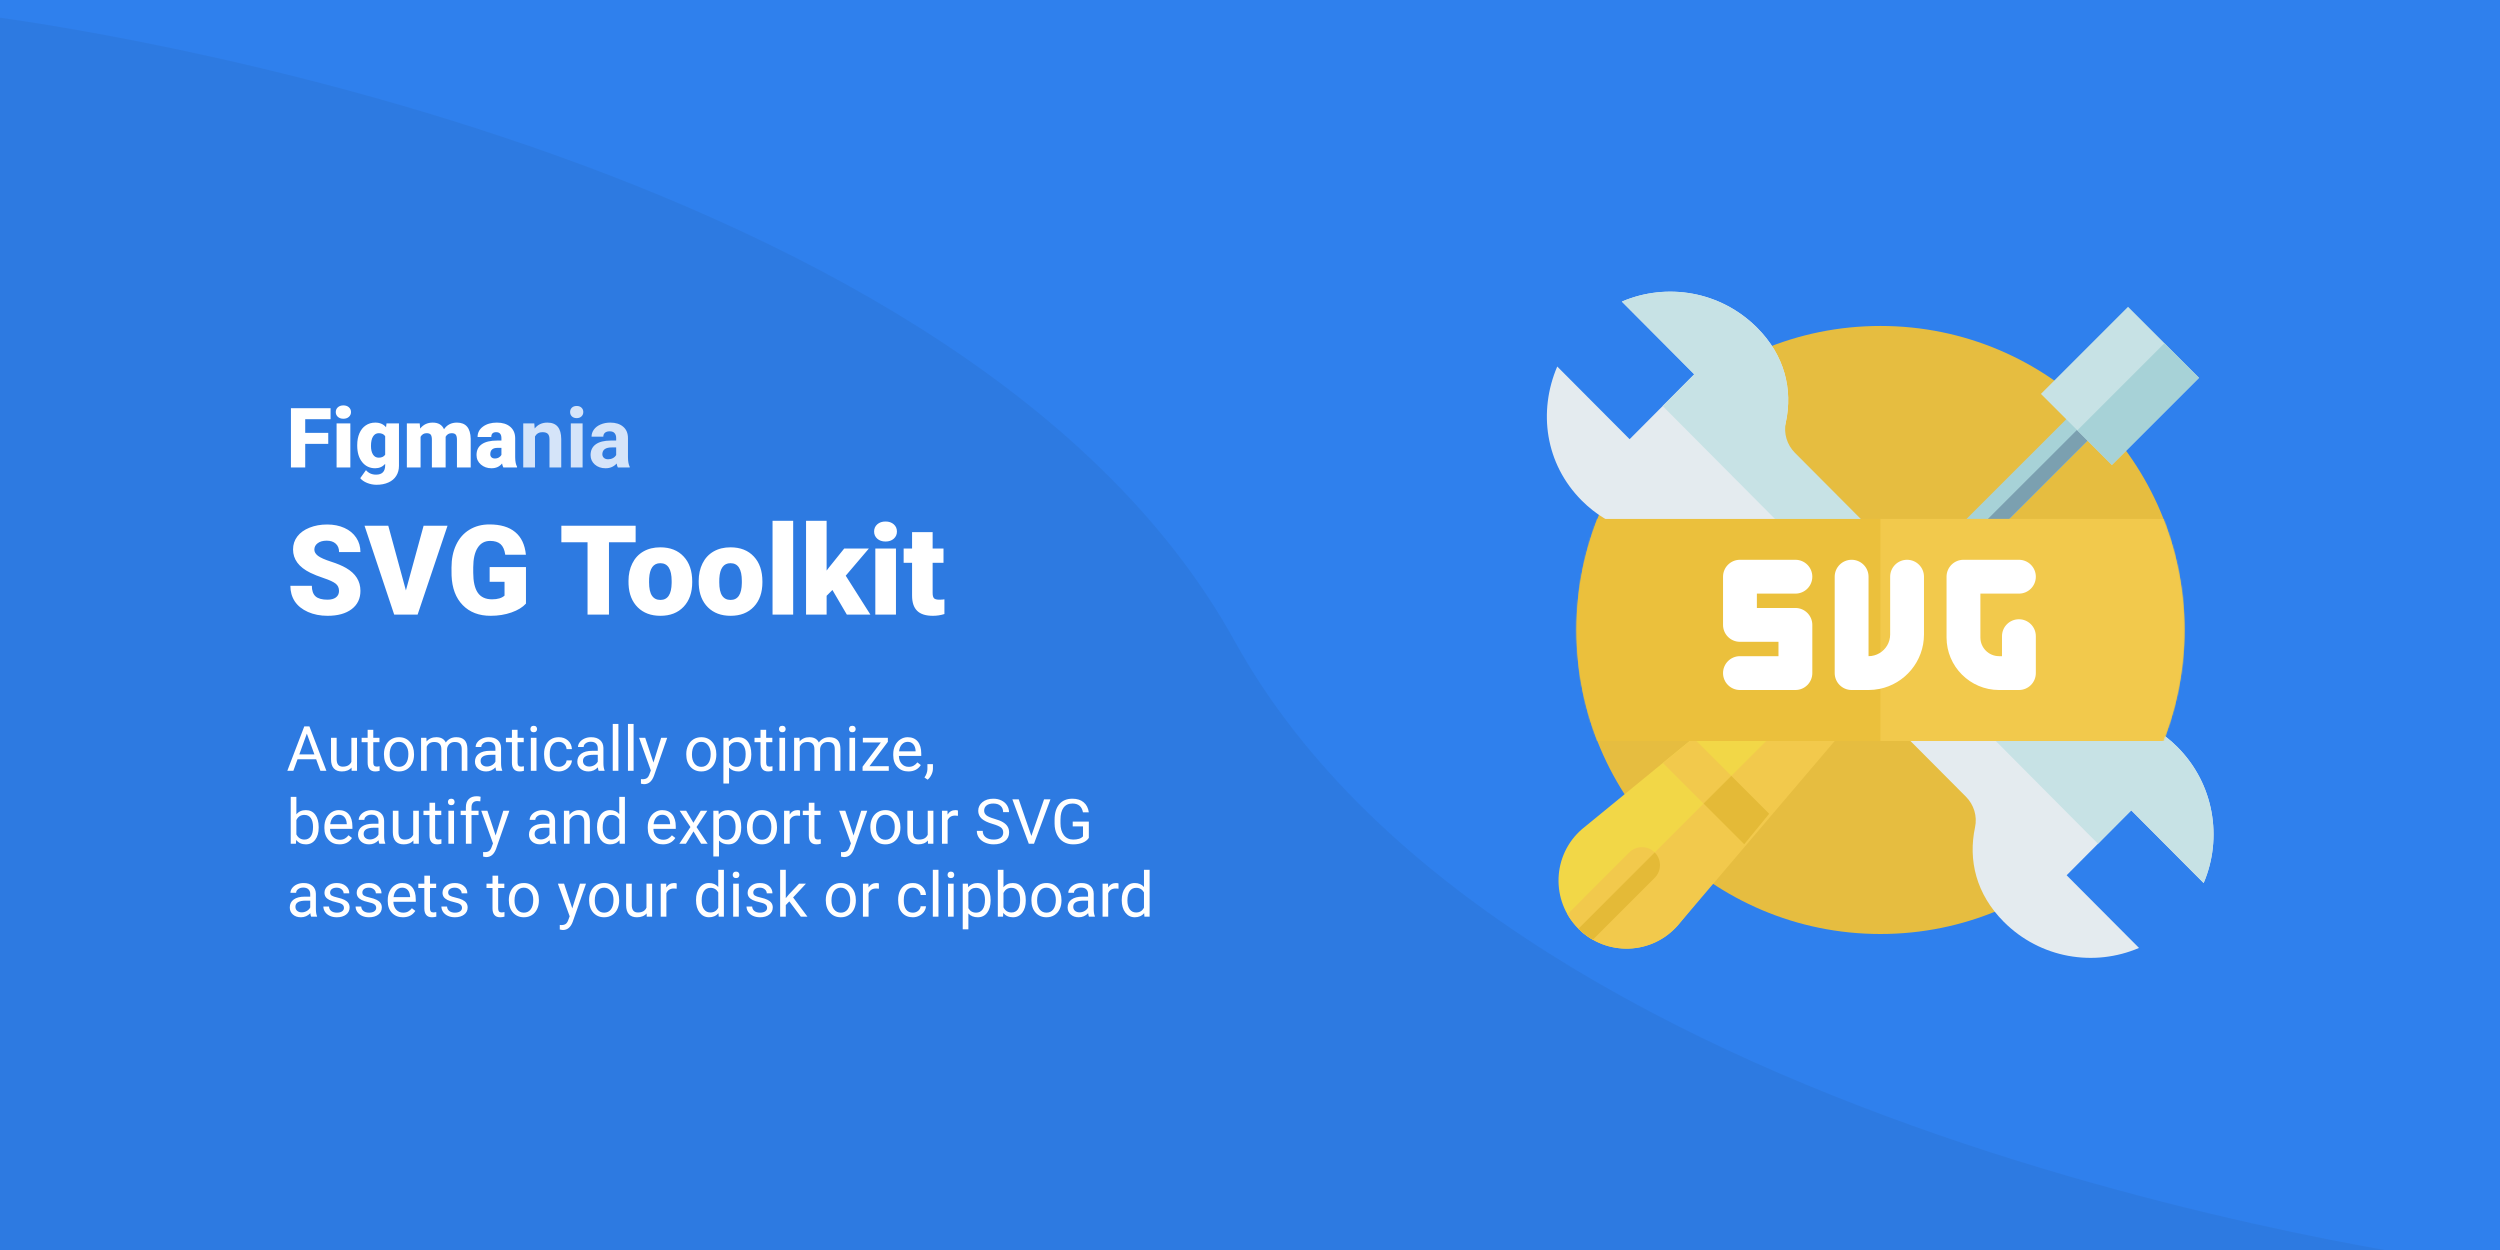 <svg viewBox="0 0 1920 960" fill="none" xmlns="http://www.w3.org/2000/svg" xmlns:anim="http://www.w3.org/2000/anim" anim="" anim:transform-origin="50% 50%" anim:duration="0.5" anim:ease="power1.inOut">
  <g id="id80bf5618" clip-path="url(#id92a5b824)">
    <rect width="1920" height="960" fill="#2F80ED"></rect>
    <g id="id8ede4d77" filter="url(#id162a02cc)" anim="" anim:y="50|0" anim:opacity="0|1" anim:rotation="-25|0" anim:scale="2|1" anim:delay="0" anim:duration="0.5">
      <path d="M0 960H1920C1920 960 1175.5 870.5 960 480C744.5 89.5 0 0 0 0V960Z" fill="#2D7AE1"></path>
    </g>
    <g id="id2b5f2a02" clip-path="url(#idb2176d24)" anim="" anim:scale="0.5|1" anim:rotation="-180|0" anim:opacity="0|1" anim:delay="0" anim:duration="0.5">
      <g id="id8dcf5351" filter="url(#ide0ee50bc)" anim="" anim:opacity="0|1" anim:delay="0.2" anim:duration="0.5">
        <circle cx="1444.18" cy="479.823" r="233.489" fill="#E6BD40"></circle>
      </g>
      <g id="idd47e54a1">
        <g id="idbb02854e">
          <path id="idcb1e6b31" d="M1653.54 288.213L1637.1 271.772L1274.64 634.082L1291.08 650.523L1653.54 288.213Z" fill="#A7D2D7"></path>
          <path id="idb54bb89d" d="M1653.54 288.212L1645.32 279.991L1282.86 642.299L1291.08 650.52L1653.54 288.212Z" fill="#7BA0B0"></path>
          <path id="id5cde3bd1" d="M1634.33 235.615L1688.83 290.119L1621.93 357.021L1567.43 302.517L1634.33 235.615Z" fill="#C7E2E5"></path>
          <path id="idf25ed80a" d="M1595.33 330.57L1662.24 263.668L1688.82 290.251L1621.92 357.153L1595.33 330.57Z" fill="#A7D2D7"></path>
        </g>
        <g id="id2ef16480">
          <path id="id060623cc" d="M1212.25 713.231C1190.79 691.768 1192.06 656.597 1215.02 636.742L1335.73 537.924L1387.56 589.749L1288.74 710.464C1268.88 733.422 1233.71 734.695 1212.25 713.231V713.231Z" fill="#F2D747"></path>
          <path id="id76d89c05" d="M1212.25 713.23L1212.25 713.231C1233.71 734.694 1268.89 733.422 1288.74 710.463L1413.72 563.586L1387.81 537.672L1212.25 713.23Z" fill="#F2C94C"></path>
          <path id="idb9c7ad73" d="M1270.82 674.165L1223.31 721.685C1219.36 719.44 1215.63 716.616 1212.25 713.231C1208.86 709.846 1206.05 706.121 1203.8 702.175L1251.31 654.656C1256.7 649.265 1265.44 649.265 1270.82 654.656C1276.21 660.046 1276.21 668.784 1270.82 674.165V674.165Z" fill="#F2C94C"></path>
          <path id="id32740bb9" d="M1358.74 624.954L1339.56 648.382L1277.11 585.925L1300.54 566.746L1358.74 624.954Z" fill="#F2C94C"></path>
          <path id="id0a2a40b6" d="M1212.25 713.231C1215.63 716.616 1219.36 719.44 1223.31 721.685L1270.82 674.165C1276.21 668.784 1276.21 660.046 1270.82 654.656L1212.25 713.231Z" fill="#E4BA37"></path>
          <path id="id86cbb9d0" d="M1308.33 617.149L1339.56 648.382L1358.74 624.954L1329.63 595.845L1308.33 617.149Z" fill="#E4BA37"></path>
        </g>
      </g>
      <g id="id6d945702">
        <path id="id6184e19b" d="M1642.76 728.011L1587.17 672.191L1636.81 622.35L1692.4 678.171C1707.13 643.61 1700.45 602.025 1672.35 573.811C1650.85 552.22 1624.38 546.057 1598.74 552.014C1590.18 554.003 1570.91 561.64 1564.69 555.398L1368.23 358.12C1362.12 351.98 1369.7 332.815 1371.52 324.326C1376.93 299.001 1370.65 272.974 1349.52 251.76C1321.42 223.546 1280.01 216.841 1245.59 231.635L1301.18 287.456L1251.55 337.296L1195.96 281.476C1181.22 316.037 1186.65 356.181 1214.75 384.397C1236.25 405.987 1263.97 413.59 1289.61 407.633C1298.17 405.644 1307.15 408.342 1313.37 414.583L1509.83 611.861C1515.95 618.001 1518.65 626.831 1516.84 635.32C1511.42 660.645 1517.71 686.672 1538.83 707.885C1566.93 736.1 1608.34 742.806 1642.76 728.011Z" fill="#E4EBEF"></path>
        <path id="id835a0a9d" d="M1611.24 648.021L1276.93 311.81L1301.18 287.456L1245.59 231.636C1280.01 216.84 1321.42 223.545 1349.52 251.76C1370.65 272.974 1376.93 299.001 1371.52 324.326C1369.7 332.815 1372.41 341.645 1378.52 347.785L1574.99 545.063C1581.2 551.304 1590.18 554.002 1598.74 552.013C1624.38 546.056 1650.85 552.22 1672.35 573.81C1700.45 602.026 1707.13 643.609 1692.4 678.17L1636.8 622.349L1611.24 648.021Z" fill="#C7E2E5"></path>
      </g>
      <g id="ide8666a63">
        <g id="id61783596" filter="url(#iddfb962c9)" anim="" anim:opacity="0|1" anim:delay="0.4" anim:duration="0.5">
          <mask id="idbe09e54c" style="mask-type:alpha" maskUnits="userSpaceOnUse" x="1210" y="246" width="468" height="468">
            <circle id="id16038f51" cx="1444.18" cy="479.823" r="233.489" fill="#7C6E42"></circle>
          </mask>
          <g mask="url(#idbe09e54c)">
            <path id="id0c47af3c" d="M1665.48 407.455V552.191C1665.48 559.324 1659.44 565.097 1651.98 565.097H1218.1C1210.65 565.097 1204.6 559.324 1204.6 552.191V407.455C1204.6 400.322 1210.65 394.549 1218.1 394.549H1651.98C1659.44 394.549 1665.48 400.322 1665.48 407.455V407.455Z" fill="#EBC03C"></path>
            <path id="ide3fcf06e" d="M1687.82 407.455V552.191C1687.82 559.324 1681.44 565.097 1673.59 565.097H1444.18V394.549H1673.59C1681.44 394.549 1687.82 400.322 1687.82 407.455V407.455Z" fill="#F2C94C"></path>
          </g>
        </g>
        <path id="idebcc632c" d="M1336.28 503.937C1329.11 503.937 1323.29 509.755 1323.29 516.931C1323.29 524.107 1329.11 529.925 1336.28 529.925H1378.87C1386.04 529.925 1391.86 524.107 1391.86 516.931V479.918C1391.86 472.742 1386.04 466.924 1378.87 466.924H1349.28V455.9H1378.87C1386.04 455.9 1391.86 450.082 1391.86 442.906C1391.86 435.729 1386.04 429.911 1378.87 429.911H1336.28C1329.11 429.911 1323.29 435.729 1323.29 442.906V479.918C1323.29 487.095 1329.11 492.913 1336.28 492.913H1365.87V503.937H1336.28Z" fill="white" anim="" anim:opacity="0|1" anim:delay="0.4" anim:duration="0.5"></path>
        <path id="idf00125df" d="M1477.62 442.902V487.299C1477.62 507.925 1462.9 525.181 1443.41 529.097C1440.69 529.643 1437.88 529.929 1435 529.929H1422.04C1414.87 529.929 1409.05 524.107 1409.05 516.934V442.902C1409.05 435.729 1414.87 429.908 1422.04 429.908C1429.22 429.908 1435.04 435.729 1435.04 442.902V503.94C1438.1 503.932 1440.95 503.1 1443.41 501.653C1448.33 498.76 1451.64 493.406 1451.64 487.299V442.902C1451.64 435.729 1457.46 429.908 1464.63 429.908C1471.8 429.908 1477.62 435.729 1477.62 442.902Z" fill="white" anim="" anim:opacity="0|1" anim:delay="0.6" anim:duration="0.5"></path>
        <path id="id7a4c5a6a" d="M1535.27 529.925H1550.53C1557.7 529.925 1563.52 524.107 1563.52 516.931V488.581C1563.52 481.405 1557.7 475.587 1550.53 475.587C1543.35 475.587 1537.53 481.405 1537.53 488.581V503.937H1535.27C1527.37 503.937 1520.94 497.51 1520.94 489.609V455.9H1550.53C1557.7 455.9 1563.52 450.082 1563.52 442.906C1563.52 435.729 1557.7 429.911 1550.53 429.911H1507.94C1500.77 429.911 1494.95 435.729 1494.95 442.906V489.609C1494.95 511.839 1513.04 529.925 1535.27 529.925Z" fill="white" anim="" anim:opacity="0|1" anim:delay="0.8" anim:duration="0.5"></path>
      </g>
    </g>
    <g id="id9163a744" anim="" anim:x="-100|0" anim:delay="0" anim:duration="0.5">
      <path id="id72017652" d="M242.805 583.094H228.508L225.297 592H220.656L233.688 557.875H237.625L250.68 592H246.062L242.805 583.094ZM229.867 579.391H241.469L235.656 563.43L229.867 579.391ZM269.969 589.492C268.281 591.477 265.805 592.469 262.539 592.469C259.836 592.469 257.773 591.688 256.352 590.125C254.945 588.547 254.234 586.219 254.219 583.141V566.641H258.555V583.023C258.555 586.867 260.117 588.789 263.242 588.789C266.555 588.789 268.758 587.555 269.852 585.086V566.641H274.188V592H270.062L269.969 589.492ZM286.68 560.5V566.641H291.414V569.992H286.68V585.719C286.68 586.734 286.891 587.5 287.312 588.016C287.734 588.516 288.453 588.766 289.469 588.766C289.969 588.766 290.656 588.672 291.531 588.484V592C290.391 592.312 289.281 592.469 288.203 592.469C286.266 592.469 284.805 591.883 283.82 590.711C282.836 589.539 282.344 587.875 282.344 585.719V569.992H277.727V566.641H282.344V560.5H286.68ZM294.883 579.086C294.883 576.602 295.367 574.367 296.336 572.383C297.32 570.398 298.68 568.867 300.414 567.789C302.164 566.711 304.156 566.172 306.391 566.172C309.844 566.172 312.633 567.367 314.758 569.758C316.898 572.148 317.969 575.328 317.969 579.297V579.602C317.969 582.07 317.492 584.289 316.539 586.258C315.602 588.211 314.25 589.734 312.484 590.828C310.734 591.922 308.719 592.469 306.438 592.469C303 592.469 300.211 591.273 298.07 588.883C295.945 586.492 294.883 583.328 294.883 579.391V579.086ZM299.242 579.602C299.242 582.414 299.891 584.672 301.188 586.375C302.5 588.078 304.25 588.93 306.438 588.93C308.641 588.93 310.391 588.07 311.688 586.352C312.984 584.617 313.633 582.195 313.633 579.086C313.633 576.305 312.969 574.055 311.641 572.336C310.328 570.602 308.578 569.734 306.391 569.734C304.25 569.734 302.523 570.586 301.211 572.289C299.898 573.992 299.242 576.43 299.242 579.602ZM327.484 566.641L327.602 569.453C329.461 567.266 331.969 566.172 335.125 566.172C338.672 566.172 341.086 567.531 342.367 570.25C343.211 569.031 344.305 568.047 345.648 567.297C347.008 566.547 348.609 566.172 350.453 566.172C356.016 566.172 358.844 569.117 358.938 575.008V592H354.602V575.266C354.602 573.453 354.188 572.102 353.359 571.211C352.531 570.305 351.141 569.852 349.188 569.852C347.578 569.852 346.242 570.336 345.18 571.305C344.117 572.258 343.5 573.547 343.328 575.172V592H338.969V575.383C338.969 571.695 337.164 569.852 333.555 569.852C330.711 569.852 328.766 571.062 327.719 573.484V592H323.383V566.641H327.484ZM381.156 592C380.906 591.5 380.703 590.609 380.547 589.328C378.531 591.422 376.125 592.469 373.328 592.469C370.828 592.469 368.773 591.766 367.164 590.359C365.57 588.938 364.773 587.141 364.773 584.969C364.773 582.328 365.773 580.281 367.773 578.828C369.789 577.359 372.617 576.625 376.258 576.625H380.477V574.633C380.477 573.117 380.023 571.914 379.117 571.023C378.211 570.117 376.875 569.664 375.109 569.664C373.562 569.664 372.266 570.055 371.219 570.836C370.172 571.617 369.648 572.562 369.648 573.672H365.289C365.289 572.406 365.734 571.188 366.625 570.016C367.531 568.828 368.75 567.891 370.281 567.203C371.828 566.516 373.523 566.172 375.367 566.172C378.289 566.172 380.578 566.906 382.234 568.375C383.891 569.828 384.75 571.836 384.812 574.398V586.07C384.812 588.398 385.109 590.25 385.703 591.625V592H381.156ZM373.961 588.695C375.32 588.695 376.609 588.344 377.828 587.641C379.047 586.938 379.93 586.023 380.477 584.898V579.695H377.078C371.766 579.695 369.109 581.25 369.109 584.359C369.109 585.719 369.562 586.781 370.469 587.547C371.375 588.312 372.539 588.695 373.961 588.695ZM397.492 560.5V566.641H402.227V569.992H397.492V585.719C397.492 586.734 397.703 587.5 398.125 588.016C398.547 588.516 399.266 588.766 400.281 588.766C400.781 588.766 401.469 588.672 402.344 588.484V592C401.203 592.312 400.094 592.469 399.016 592.469C397.078 592.469 395.617 591.883 394.633 590.711C393.648 589.539 393.156 587.875 393.156 585.719V569.992H388.539V566.641H393.156V560.5H397.492ZM412.023 592H407.688V566.641H412.023V592ZM407.336 559.914C407.336 559.211 407.547 558.617 407.969 558.133C408.406 557.648 409.047 557.406 409.891 557.406C410.734 557.406 411.375 557.648 411.812 558.133C412.25 558.617 412.469 559.211 412.469 559.914C412.469 560.617 412.25 561.203 411.812 561.672C411.375 562.141 410.734 562.375 409.891 562.375C409.047 562.375 408.406 562.141 407.969 561.672C407.547 561.203 407.336 560.617 407.336 559.914ZM429.156 588.93C430.703 588.93 432.055 588.461 433.211 587.523C434.367 586.586 435.008 585.414 435.133 584.008H439.234C439.156 585.461 438.656 586.844 437.734 588.156C436.812 589.469 435.578 590.516 434.031 591.297C432.5 592.078 430.875 592.469 429.156 592.469C425.703 592.469 422.953 591.32 420.906 589.023C418.875 586.711 417.859 583.555 417.859 579.555V578.828C417.859 576.359 418.312 574.164 419.219 572.242C420.125 570.32 421.422 568.828 423.109 567.766C424.812 566.703 426.82 566.172 429.133 566.172C431.977 566.172 434.336 567.023 436.211 568.727C438.102 570.43 439.109 572.641 439.234 575.359H435.133C435.008 573.719 434.383 572.375 433.258 571.328C432.148 570.266 430.773 569.734 429.133 569.734C426.93 569.734 425.219 570.531 424 572.125C422.797 573.703 422.195 575.992 422.195 578.992V579.812C422.195 582.734 422.797 584.984 424 586.562C425.203 588.141 426.922 588.93 429.156 588.93ZM459.766 592C459.516 591.5 459.312 590.609 459.156 589.328C457.141 591.422 454.734 592.469 451.938 592.469C449.438 592.469 447.383 591.766 445.773 590.359C444.18 588.938 443.383 587.141 443.383 584.969C443.383 582.328 444.383 580.281 446.383 578.828C448.398 577.359 451.227 576.625 454.867 576.625H459.086V574.633C459.086 573.117 458.633 571.914 457.727 571.023C456.82 570.117 455.484 569.664 453.719 569.664C452.172 569.664 450.875 570.055 449.828 570.836C448.781 571.617 448.258 572.562 448.258 573.672H443.898C443.898 572.406 444.344 571.188 445.234 570.016C446.141 568.828 447.359 567.891 448.891 567.203C450.438 566.516 452.133 566.172 453.977 566.172C456.898 566.172 459.188 566.906 460.844 568.375C462.5 569.828 463.359 571.836 463.422 574.398V586.07C463.422 588.398 463.719 590.25 464.312 591.625V592H459.766ZM452.57 588.695C453.93 588.695 455.219 588.344 456.438 587.641C457.656 586.938 458.539 586.023 459.086 584.898V579.695H455.688C450.375 579.695 447.719 581.25 447.719 584.359C447.719 585.719 448.172 586.781 449.078 587.547C449.984 588.312 451.148 588.695 452.57 588.695ZM474.93 592H470.594V556H474.93V592ZM486.602 592H482.266V556H486.602V592ZM501.859 585.648L507.766 566.641H512.406L502.211 595.914C500.633 600.133 498.125 602.242 494.688 602.242L493.867 602.172L492.25 601.867V598.352L493.422 598.445C494.891 598.445 496.031 598.148 496.844 597.555C497.672 596.961 498.352 595.875 498.883 594.297L499.844 591.719L490.797 566.641H495.531L501.859 585.648ZM527.055 579.086C527.055 576.602 527.539 574.367 528.508 572.383C529.492 570.398 530.852 568.867 532.586 567.789C534.336 566.711 536.328 566.172 538.562 566.172C542.016 566.172 544.805 567.367 546.93 569.758C549.07 572.148 550.141 575.328 550.141 579.297V579.602C550.141 582.07 549.664 584.289 548.711 586.258C547.773 588.211 546.422 589.734 544.656 590.828C542.906 591.922 540.891 592.469 538.609 592.469C535.172 592.469 532.383 591.273 530.242 588.883C528.117 586.492 527.055 583.328 527.055 579.391V579.086ZM531.414 579.602C531.414 582.414 532.062 584.672 533.359 586.375C534.672 588.078 536.422 588.93 538.609 588.93C540.812 588.93 542.562 588.07 543.859 586.352C545.156 584.617 545.805 582.195 545.805 579.086C545.805 576.305 545.141 574.055 543.812 572.336C542.5 570.602 540.75 569.734 538.562 569.734C536.422 569.734 534.695 570.586 533.383 572.289C532.07 573.992 531.414 576.43 531.414 579.602ZM577 579.602C577 583.461 576.117 586.57 574.352 588.93C572.586 591.289 570.195 592.469 567.18 592.469C564.102 592.469 561.68 591.492 559.914 589.539V601.75H555.578V566.641H559.539L559.75 569.453C561.516 567.266 563.969 566.172 567.109 566.172C570.156 566.172 572.562 567.32 574.328 569.617C576.109 571.914 577 575.109 577 579.203V579.602ZM572.664 579.109C572.664 576.25 572.055 573.992 570.836 572.336C569.617 570.68 567.945 569.852 565.82 569.852C563.195 569.852 561.227 571.016 559.914 573.344V585.461C561.211 587.773 563.195 588.93 565.867 588.93C567.945 588.93 569.594 588.109 570.812 586.469C572.047 584.812 572.664 582.359 572.664 579.109ZM588.414 560.5V566.641H593.148V569.992H588.414V585.719C588.414 586.734 588.625 587.5 589.047 588.016C589.469 588.516 590.188 588.766 591.203 588.766C591.703 588.766 592.391 588.672 593.266 588.484V592C592.125 592.312 591.016 592.469 589.938 592.469C588 592.469 586.539 591.883 585.555 590.711C584.57 589.539 584.078 587.875 584.078 585.719V569.992H579.461V566.641H584.078V560.5H588.414ZM602.945 592H598.609V566.641H602.945V592ZM598.258 559.914C598.258 559.211 598.469 558.617 598.891 558.133C599.328 557.648 599.969 557.406 600.812 557.406C601.656 557.406 602.297 557.648 602.734 558.133C603.172 558.617 603.391 559.211 603.391 559.914C603.391 560.617 603.172 561.203 602.734 561.672C602.297 562.141 601.656 562.375 600.812 562.375C599.969 562.375 599.328 562.141 598.891 561.672C598.469 561.203 598.258 560.617 598.258 559.914ZM613.984 566.641L614.102 569.453C615.961 567.266 618.469 566.172 621.625 566.172C625.172 566.172 627.586 567.531 628.867 570.25C629.711 569.031 630.805 568.047 632.148 567.297C633.508 566.547 635.109 566.172 636.953 566.172C642.516 566.172 645.344 569.117 645.438 575.008V592H641.102V575.266C641.102 573.453 640.688 572.102 639.859 571.211C639.031 570.305 637.641 569.852 635.688 569.852C634.078 569.852 632.742 570.336 631.68 571.305C630.617 572.258 630 573.547 629.828 575.172V592H625.469V575.383C625.469 571.695 623.664 569.852 620.055 569.852C617.211 569.852 615.266 571.062 614.219 573.484V592H609.883V566.641H613.984ZM656.711 592H652.375V566.641H656.711V592ZM652.023 559.914C652.023 559.211 652.234 558.617 652.656 558.133C653.094 557.648 653.734 557.406 654.578 557.406C655.422 557.406 656.062 557.648 656.5 558.133C656.938 558.617 657.156 559.211 657.156 559.914C657.156 560.617 656.938 561.203 656.5 561.672C656.062 562.141 655.422 562.375 654.578 562.375C653.734 562.375 653.094 562.141 652.656 561.672C652.234 561.203 652.023 560.617 652.023 559.914ZM667.75 588.461H682.586V592H662.453V588.812L676.445 570.227H662.664V566.641H681.883V569.711L667.75 588.461ZM697.633 592.469C694.195 592.469 691.398 591.344 689.242 589.094C687.086 586.828 686.008 583.805 686.008 580.023V579.227C686.008 576.711 686.484 574.469 687.438 572.5C688.406 570.516 689.75 568.969 691.469 567.859C693.203 566.734 695.078 566.172 697.094 566.172C700.391 566.172 702.953 567.258 704.781 569.43C706.609 571.602 707.523 574.711 707.523 578.758V580.562H690.344C690.406 583.062 691.133 585.086 692.523 586.633C693.93 588.164 695.711 588.93 697.867 588.93C699.398 588.93 700.695 588.617 701.758 587.992C702.82 587.367 703.75 586.539 704.547 585.508L707.195 587.57C705.07 590.836 701.883 592.469 697.633 592.469ZM697.094 569.734C695.344 569.734 693.875 570.375 692.688 571.656C691.5 572.922 690.766 574.703 690.484 577H703.188V576.672C703.062 574.469 702.469 572.766 701.406 571.562C700.344 570.344 698.906 569.734 697.094 569.734ZM712.422 598.797L709.961 597.109C711.43 595.062 712.195 592.953 712.258 590.781V586.867H716.5V590.266C716.5 591.844 716.109 593.422 715.328 595C714.562 596.578 713.594 597.844 712.422 598.797ZM244.75 635.602C244.75 639.477 243.859 642.594 242.078 644.953C240.297 647.297 237.906 648.469 234.906 648.469C231.703 648.469 229.227 647.336 227.477 645.07L227.266 648H223.281V612H227.617V625.43C229.367 623.258 231.781 622.172 234.859 622.172C237.938 622.172 240.352 623.336 242.102 625.664C243.867 627.992 244.75 631.18 244.75 635.227V635.602ZM240.414 635.109C240.414 632.156 239.844 629.875 238.703 628.266C237.562 626.656 235.922 625.852 233.781 625.852C230.922 625.852 228.867 627.18 227.617 629.836V640.805C228.945 643.461 231.016 644.789 233.828 644.789C235.906 644.789 237.523 643.984 238.68 642.375C239.836 640.766 240.414 638.344 240.414 635.109ZM260.758 648.469C257.32 648.469 254.523 647.344 252.367 645.094C250.211 642.828 249.133 639.805 249.133 636.023V635.227C249.133 632.711 249.609 630.469 250.562 628.5C251.531 626.516 252.875 624.969 254.594 623.859C256.328 622.734 258.203 622.172 260.219 622.172C263.516 622.172 266.078 623.258 267.906 625.43C269.734 627.602 270.648 630.711 270.648 634.758V636.562H253.469C253.531 639.062 254.258 641.086 255.648 642.633C257.055 644.164 258.836 644.93 260.992 644.93C262.523 644.93 263.82 644.617 264.883 643.992C265.945 643.367 266.875 642.539 267.672 641.508L270.32 643.57C268.195 646.836 265.008 648.469 260.758 648.469ZM260.219 625.734C258.469 625.734 257 626.375 255.812 627.656C254.625 628.922 253.891 630.703 253.609 633H266.312V632.672C266.188 630.469 265.594 628.766 264.531 627.562C263.469 626.344 262.031 625.734 260.219 625.734ZM291.344 648C291.094 647.5 290.891 646.609 290.734 645.328C288.719 647.422 286.312 648.469 283.516 648.469C281.016 648.469 278.961 647.766 277.352 646.359C275.758 644.938 274.961 643.141 274.961 640.969C274.961 638.328 275.961 636.281 277.961 634.828C279.977 633.359 282.805 632.625 286.445 632.625H290.664V630.633C290.664 629.117 290.211 627.914 289.305 627.023C288.398 626.117 287.062 625.664 285.297 625.664C283.75 625.664 282.453 626.055 281.406 626.836C280.359 627.617 279.836 628.562 279.836 629.672H275.477C275.477 628.406 275.922 627.188 276.812 626.016C277.719 624.828 278.938 623.891 280.469 623.203C282.016 622.516 283.711 622.172 285.555 622.172C288.477 622.172 290.766 622.906 292.422 624.375C294.078 625.828 294.938 627.836 295 630.398V642.07C295 644.398 295.297 646.25 295.891 647.625V648H291.344ZM284.148 644.695C285.508 644.695 286.797 644.344 288.016 643.641C289.234 642.938 290.117 642.023 290.664 640.898V635.695H287.266C281.953 635.695 279.297 637.25 279.297 640.359C279.297 641.719 279.75 642.781 280.656 643.547C281.562 644.312 282.727 644.695 284.148 644.695ZM317.453 645.492C315.766 647.477 313.289 648.469 310.023 648.469C307.32 648.469 305.258 647.688 303.836 646.125C302.43 644.547 301.719 642.219 301.703 639.141V622.641H306.039V639.023C306.039 642.867 307.602 644.789 310.727 644.789C314.039 644.789 316.242 643.555 317.336 641.086V622.641H321.672V648H317.547L317.453 645.492ZM334.164 616.5V622.641H338.898V625.992H334.164V641.719C334.164 642.734 334.375 643.5 334.797 644.016C335.219 644.516 335.938 644.766 336.953 644.766C337.453 644.766 338.141 644.672 339.016 644.484V648C337.875 648.312 336.766 648.469 335.688 648.469C333.75 648.469 332.289 647.883 331.305 646.711C330.32 645.539 329.828 643.875 329.828 641.719V625.992H325.211V622.641H329.828V616.5H334.164ZM348.695 648H344.359V622.641H348.695V648ZM344.008 615.914C344.008 615.211 344.219 614.617 344.641 614.133C345.078 613.648 345.719 613.406 346.562 613.406C347.406 613.406 348.047 613.648 348.484 614.133C348.922 614.617 349.141 615.211 349.141 615.914C349.141 616.617 348.922 617.203 348.484 617.672C348.047 618.141 347.406 618.375 346.562 618.375C345.719 618.375 345.078 618.141 344.641 617.672C344.219 617.203 344.008 616.617 344.008 615.914ZM357.789 648V625.992H353.781V622.641H357.789V620.039C357.789 617.32 358.516 615.219 359.969 613.734C361.422 612.25 363.477 611.508 366.133 611.508C367.133 611.508 368.125 611.641 369.109 611.906L368.875 615.422C368.141 615.281 367.359 615.211 366.531 615.211C365.125 615.211 364.039 615.625 363.273 616.453C362.508 617.266 362.125 618.438 362.125 619.969V622.641H367.539V625.992H362.125V648H357.789ZM380.641 641.648L386.547 622.641H391.188L380.992 651.914C379.414 656.133 376.906 658.242 373.469 658.242L372.648 658.172L371.031 657.867V654.352L372.203 654.445C373.672 654.445 374.812 654.148 375.625 653.555C376.453 652.961 377.133 651.875 377.664 650.297L378.625 647.719L369.578 622.641H374.312L380.641 641.648ZM422.641 648C422.391 647.5 422.188 646.609 422.031 645.328C420.016 647.422 417.609 648.469 414.812 648.469C412.312 648.469 410.258 647.766 408.648 646.359C407.055 644.938 406.258 643.141 406.258 640.969C406.258 638.328 407.258 636.281 409.258 634.828C411.273 633.359 414.102 632.625 417.742 632.625H421.961V630.633C421.961 629.117 421.508 627.914 420.602 627.023C419.695 626.117 418.359 625.664 416.594 625.664C415.047 625.664 413.75 626.055 412.703 626.836C411.656 627.617 411.133 628.562 411.133 629.672H406.773C406.773 628.406 407.219 627.188 408.109 626.016C409.016 624.828 410.234 623.891 411.766 623.203C413.312 622.516 415.008 622.172 416.852 622.172C419.773 622.172 422.062 622.906 423.719 624.375C425.375 625.828 426.234 627.836 426.297 630.398V642.07C426.297 644.398 426.594 646.25 427.188 647.625V648H422.641ZM415.445 644.695C416.805 644.695 418.094 644.344 419.312 643.641C420.531 642.938 421.414 642.023 421.961 640.898V635.695H418.562C413.25 635.695 410.594 637.25 410.594 640.359C410.594 641.719 411.047 642.781 411.953 643.547C412.859 644.312 414.023 644.695 415.445 644.695ZM437.195 622.641L437.336 625.828C439.273 623.391 441.805 622.172 444.93 622.172C450.289 622.172 452.992 625.195 453.039 631.242V648H448.703V631.219C448.688 629.391 448.266 628.039 447.438 627.164C446.625 626.289 445.352 625.852 443.617 625.852C442.211 625.852 440.977 626.227 439.914 626.977C438.852 627.727 438.023 628.711 437.43 629.93V648H433.094V622.641H437.195ZM458.523 635.109C458.523 631.219 459.445 628.094 461.289 625.734C463.133 623.359 465.547 622.172 468.531 622.172C471.5 622.172 473.852 623.188 475.586 625.219V612H479.922V648H475.938L475.727 645.281C473.992 647.406 471.578 648.469 468.484 648.469C465.547 648.469 463.148 647.266 461.289 644.859C459.445 642.453 458.523 639.312 458.523 635.438V635.109ZM462.859 635.602C462.859 638.477 463.453 640.727 464.641 642.352C465.828 643.977 467.469 644.789 469.562 644.789C472.312 644.789 474.32 643.555 475.586 641.086V629.438C474.289 627.047 472.297 625.852 469.609 625.852C467.484 625.852 465.828 626.672 464.641 628.312C463.453 629.953 462.859 632.383 462.859 635.602ZM509.102 648.469C505.664 648.469 502.867 647.344 500.711 645.094C498.555 642.828 497.477 639.805 497.477 636.023V635.227C497.477 632.711 497.953 630.469 498.906 628.5C499.875 626.516 501.219 624.969 502.938 623.859C504.672 622.734 506.547 622.172 508.562 622.172C511.859 622.172 514.422 623.258 516.25 625.43C518.078 627.602 518.992 630.711 518.992 634.758V636.562H501.812C501.875 639.062 502.602 641.086 503.992 642.633C505.398 644.164 507.18 644.93 509.336 644.93C510.867 644.93 512.164 644.617 513.227 643.992C514.289 643.367 515.219 642.539 516.016 641.508L518.664 643.57C516.539 646.836 513.352 648.469 509.102 648.469ZM508.562 625.734C506.812 625.734 505.344 626.375 504.156 627.656C502.969 628.922 502.234 630.703 501.953 633H514.656V632.672C514.531 630.469 513.938 628.766 512.875 627.562C511.812 626.344 510.375 625.734 508.562 625.734ZM532.539 631.898L538.164 622.641H543.227L534.93 635.18L543.484 648H538.469L532.609 638.508L526.75 648H521.711L530.266 635.18L521.969 622.641H526.984L532.539 631.898ZM569.266 635.602C569.266 639.461 568.383 642.57 566.617 644.93C564.852 647.289 562.461 648.469 559.445 648.469C556.367 648.469 553.945 647.492 552.18 645.539V657.75H547.844V622.641H551.805L552.016 625.453C553.781 623.266 556.234 622.172 559.375 622.172C562.422 622.172 564.828 623.32 566.594 625.617C568.375 627.914 569.266 631.109 569.266 635.203V635.602ZM564.93 635.109C564.93 632.25 564.32 629.992 563.102 628.336C561.883 626.68 560.211 625.852 558.086 625.852C555.461 625.852 553.492 627.016 552.18 629.344V641.461C553.477 643.773 555.461 644.93 558.133 644.93C560.211 644.93 561.859 644.109 563.078 642.469C564.312 640.812 564.93 638.359 564.93 635.109ZM573.648 635.086C573.648 632.602 574.133 630.367 575.102 628.383C576.086 626.398 577.445 624.867 579.18 623.789C580.93 622.711 582.922 622.172 585.156 622.172C588.609 622.172 591.398 623.367 593.523 625.758C595.664 628.148 596.734 631.328 596.734 635.297V635.602C596.734 638.07 596.258 640.289 595.305 642.258C594.367 644.211 593.016 645.734 591.25 646.828C589.5 647.922 587.484 648.469 585.203 648.469C581.766 648.469 578.977 647.273 576.836 644.883C574.711 642.492 573.648 639.328 573.648 635.391V635.086ZM578.008 635.602C578.008 638.414 578.656 640.672 579.953 642.375C581.266 644.078 583.016 644.93 585.203 644.93C587.406 644.93 589.156 644.07 590.453 642.352C591.75 640.617 592.398 638.195 592.398 635.086C592.398 632.305 591.734 630.055 590.406 628.336C589.094 626.602 587.344 625.734 585.156 625.734C583.016 625.734 581.289 626.586 579.977 628.289C578.664 629.992 578.008 632.43 578.008 635.602ZM614.43 626.531C613.773 626.422 613.062 626.367 612.297 626.367C609.453 626.367 607.523 627.578 606.508 630V648H602.172V622.641H606.391L606.461 625.57C607.883 623.305 609.898 622.172 612.508 622.172C613.352 622.172 613.992 622.281 614.43 622.5V626.531ZM625.492 616.5V622.641H630.227V625.992H625.492V641.719C625.492 642.734 625.703 643.5 626.125 644.016C626.547 644.516 627.266 644.766 628.281 644.766C628.781 644.766 629.469 644.672 630.344 644.484V648C629.203 648.312 628.094 648.469 627.016 648.469C625.078 648.469 623.617 647.883 622.633 646.711C621.648 645.539 621.156 643.875 621.156 641.719V625.992H616.539V622.641H621.156V616.5H625.492ZM655.516 641.648L661.422 622.641H666.062L655.867 651.914C654.289 656.133 651.781 658.242 648.344 658.242L647.523 658.172L645.906 657.867V654.352L647.078 654.445C648.547 654.445 649.688 654.148 650.5 653.555C651.328 652.961 652.008 651.875 652.539 650.297L653.5 647.719L644.453 622.641H649.188L655.516 641.648ZM668.43 635.086C668.43 632.602 668.914 630.367 669.883 628.383C670.867 626.398 672.227 624.867 673.961 623.789C675.711 622.711 677.703 622.172 679.938 622.172C683.391 622.172 686.18 623.367 688.305 625.758C690.445 628.148 691.516 631.328 691.516 635.297V635.602C691.516 638.07 691.039 640.289 690.086 642.258C689.148 644.211 687.797 645.734 686.031 646.828C684.281 647.922 682.266 648.469 679.984 648.469C676.547 648.469 673.758 647.273 671.617 644.883C669.492 642.492 668.43 639.328 668.43 635.391V635.086ZM672.789 635.602C672.789 638.414 673.438 640.672 674.734 642.375C676.047 644.078 677.797 644.93 679.984 644.93C682.188 644.93 683.938 644.07 685.234 642.352C686.531 640.617 687.18 638.195 687.18 635.086C687.18 632.305 686.516 630.055 685.188 628.336C683.875 626.602 682.125 625.734 679.938 625.734C677.797 625.734 676.07 626.586 674.758 628.289C673.445 629.992 672.789 632.43 672.789 635.602ZM712.609 645.492C710.922 647.477 708.445 648.469 705.18 648.469C702.477 648.469 700.414 647.688 698.992 646.125C697.586 644.547 696.875 642.219 696.859 639.141V622.641H701.195V639.023C701.195 642.867 702.758 644.789 705.883 644.789C709.195 644.789 711.398 643.555 712.492 641.086V622.641H716.828V648H712.703L712.609 645.492ZM735.695 626.531C735.039 626.422 734.328 626.367 733.562 626.367C730.719 626.367 728.789 627.578 727.773 630V648H723.438V622.641H727.656L727.727 625.57C729.148 623.305 731.164 622.172 733.773 622.172C734.617 622.172 735.258 622.281 735.695 622.5V626.531ZM762.344 632.789C758.484 631.68 755.672 630.32 753.906 628.711C752.156 627.086 751.281 625.086 751.281 622.711C751.281 620.023 752.352 617.805 754.492 616.055C756.648 614.289 759.445 613.406 762.883 613.406C765.227 613.406 767.312 613.859 769.141 614.766C770.984 615.672 772.406 616.922 773.406 618.516C774.422 620.109 774.93 621.852 774.93 623.742H770.406C770.406 621.68 769.75 620.062 768.438 618.891C767.125 617.703 765.273 617.109 762.883 617.109C760.664 617.109 758.93 617.602 757.68 618.586C756.445 619.555 755.828 620.906 755.828 622.641C755.828 624.031 756.414 625.211 757.586 626.18C758.773 627.133 760.781 628.008 763.609 628.805C766.453 629.602 768.672 630.484 770.266 631.453C771.875 632.406 773.062 633.523 773.828 634.805C774.609 636.086 775 637.594 775 639.328C775 642.094 773.922 644.312 771.766 645.984C769.609 647.641 766.727 648.469 763.117 648.469C760.773 648.469 758.586 648.023 756.555 647.133C754.523 646.227 752.953 644.992 751.844 643.43C750.75 641.867 750.203 640.094 750.203 638.109H754.727C754.727 640.172 755.484 641.805 757 643.008C758.531 644.195 760.57 644.789 763.117 644.789C765.492 644.789 767.312 644.305 768.578 643.336C769.844 642.367 770.477 641.047 770.477 639.375C770.477 637.703 769.891 636.414 768.719 635.508C767.547 634.586 765.422 633.68 762.344 632.789ZM792.086 642.023L801.836 613.875H806.758L794.102 648H790.117L777.484 613.875H782.383L792.086 642.023ZM836.219 643.523C835.062 645.18 833.445 646.422 831.367 647.25C829.305 648.062 826.898 648.469 824.148 648.469C821.367 648.469 818.898 647.82 816.742 646.523C814.586 645.211 812.914 643.352 811.727 640.945C810.555 638.539 809.953 635.75 809.922 632.578V629.602C809.922 624.461 811.117 620.477 813.508 617.648C815.914 614.82 819.289 613.406 823.633 613.406C827.195 613.406 830.062 614.32 832.234 616.148C834.406 617.961 835.734 620.539 836.219 623.883H831.719C830.875 619.367 828.188 617.109 823.656 617.109C820.641 617.109 818.352 618.172 816.789 620.297C815.242 622.406 814.461 625.469 814.445 629.484V632.273C814.445 636.102 815.32 639.148 817.07 641.414C818.82 643.664 821.188 644.789 824.172 644.789C825.859 644.789 827.336 644.602 828.602 644.227C829.867 643.852 830.914 643.219 831.742 642.328V634.664H823.844V631.008H836.219V643.523ZM238.938 704C238.688 703.5 238.484 702.609 238.328 701.328C236.312 703.422 233.906 704.469 231.109 704.469C228.609 704.469 226.555 703.766 224.945 702.359C223.352 700.938 222.555 699.141 222.555 696.969C222.555 694.328 223.555 692.281 225.555 690.828C227.57 689.359 230.398 688.625 234.039 688.625H238.258V686.633C238.258 685.117 237.805 683.914 236.898 683.023C235.992 682.117 234.656 681.664 232.891 681.664C231.344 681.664 230.047 682.055 229 682.836C227.953 683.617 227.43 684.562 227.43 685.672H223.07C223.07 684.406 223.516 683.188 224.406 682.016C225.312 680.828 226.531 679.891 228.062 679.203C229.609 678.516 231.305 678.172 233.148 678.172C236.07 678.172 238.359 678.906 240.016 680.375C241.672 681.828 242.531 683.836 242.594 686.398V698.07C242.594 700.398 242.891 702.25 243.484 703.625V704H238.938ZM231.742 700.695C233.102 700.695 234.391 700.344 235.609 699.641C236.828 698.938 237.711 698.023 238.258 696.898V691.695H234.859C229.547 691.695 226.891 693.25 226.891 696.359C226.891 697.719 227.344 698.781 228.25 699.547C229.156 700.312 230.32 700.695 231.742 700.695ZM264.156 697.273C264.156 696.102 263.711 695.195 262.82 694.555C261.945 693.898 260.406 693.336 258.203 692.867C256.016 692.398 254.273 691.836 252.977 691.18C251.695 690.523 250.742 689.742 250.117 688.836C249.508 687.93 249.203 686.852 249.203 685.602C249.203 683.523 250.078 681.766 251.828 680.328C253.594 678.891 255.844 678.172 258.578 678.172C261.453 678.172 263.781 678.914 265.562 680.398C267.359 681.883 268.258 683.781 268.258 686.094H263.898C263.898 684.906 263.391 683.883 262.375 683.023C261.375 682.164 260.109 681.734 258.578 681.734C257 681.734 255.766 682.078 254.875 682.766C253.984 683.453 253.539 684.352 253.539 685.461C253.539 686.508 253.953 687.297 254.781 687.828C255.609 688.359 257.102 688.867 259.258 689.352C261.43 689.836 263.188 690.414 264.531 691.086C265.875 691.758 266.867 692.57 267.508 693.523C268.164 694.461 268.492 695.609 268.492 696.969C268.492 699.234 267.586 701.055 265.773 702.43C263.961 703.789 261.609 704.469 258.719 704.469C256.688 704.469 254.891 704.109 253.328 703.391C251.766 702.672 250.539 701.672 249.648 700.391C248.773 699.094 248.336 697.695 248.336 696.195H252.672C252.75 697.648 253.328 698.805 254.406 699.664C255.5 700.508 256.938 700.93 258.719 700.93C260.359 700.93 261.672 700.602 262.656 699.945C263.656 699.273 264.156 698.383 264.156 697.273ZM288.906 697.273C288.906 696.102 288.461 695.195 287.57 694.555C286.695 693.898 285.156 693.336 282.953 692.867C280.766 692.398 279.023 691.836 277.727 691.18C276.445 690.523 275.492 689.742 274.867 688.836C274.258 687.93 273.953 686.852 273.953 685.602C273.953 683.523 274.828 681.766 276.578 680.328C278.344 678.891 280.594 678.172 283.328 678.172C286.203 678.172 288.531 678.914 290.312 680.398C292.109 681.883 293.008 683.781 293.008 686.094H288.648C288.648 684.906 288.141 683.883 287.125 683.023C286.125 682.164 284.859 681.734 283.328 681.734C281.75 681.734 280.516 682.078 279.625 682.766C278.734 683.453 278.289 684.352 278.289 685.461C278.289 686.508 278.703 687.297 279.531 687.828C280.359 688.359 281.852 688.867 284.008 689.352C286.18 689.836 287.938 690.414 289.281 691.086C290.625 691.758 291.617 692.57 292.258 693.523C292.914 694.461 293.242 695.609 293.242 696.969C293.242 699.234 292.336 701.055 290.523 702.43C288.711 703.789 286.359 704.469 283.469 704.469C281.438 704.469 279.641 704.109 278.078 703.391C276.516 702.672 275.289 701.672 274.398 700.391C273.523 699.094 273.086 697.695 273.086 696.195H277.422C277.5 697.648 278.078 698.805 279.156 699.664C280.25 700.508 281.688 700.93 283.469 700.93C285.109 700.93 286.422 700.602 287.406 699.945C288.406 699.273 288.906 698.383 288.906 697.273ZM309.414 704.469C305.977 704.469 303.18 703.344 301.023 701.094C298.867 698.828 297.789 695.805 297.789 692.023V691.227C297.789 688.711 298.266 686.469 299.219 684.5C300.188 682.516 301.531 680.969 303.25 679.859C304.984 678.734 306.859 678.172 308.875 678.172C312.172 678.172 314.734 679.258 316.562 681.43C318.391 683.602 319.305 686.711 319.305 690.758V692.562H302.125C302.188 695.062 302.914 697.086 304.305 698.633C305.711 700.164 307.492 700.93 309.648 700.93C311.18 700.93 312.477 700.617 313.539 699.992C314.602 699.367 315.531 698.539 316.328 697.508L318.977 699.57C316.852 702.836 313.664 704.469 309.414 704.469ZM308.875 681.734C307.125 681.734 305.656 682.375 304.469 683.656C303.281 684.922 302.547 686.703 302.266 689H314.969V688.672C314.844 686.469 314.25 684.766 313.188 683.562C312.125 682.344 310.688 681.734 308.875 681.734ZM330.227 672.5V678.641H334.961V681.992H330.227V697.719C330.227 698.734 330.438 699.5 330.859 700.016C331.281 700.516 332 700.766 333.016 700.766C333.516 700.766 334.203 700.672 335.078 700.484V704C333.938 704.312 332.828 704.469 331.75 704.469C329.812 704.469 328.352 703.883 327.367 702.711C326.383 701.539 325.891 699.875 325.891 697.719V681.992H321.273V678.641H325.891V672.5H330.227ZM354.812 697.273C354.812 696.102 354.367 695.195 353.477 694.555C352.602 693.898 351.062 693.336 348.859 692.867C346.672 692.398 344.93 691.836 343.633 691.18C342.352 690.523 341.398 689.742 340.773 688.836C340.164 687.93 339.859 686.852 339.859 685.602C339.859 683.523 340.734 681.766 342.484 680.328C344.25 678.891 346.5 678.172 349.234 678.172C352.109 678.172 354.438 678.914 356.219 680.398C358.016 681.883 358.914 683.781 358.914 686.094H354.555C354.555 684.906 354.047 683.883 353.031 683.023C352.031 682.164 350.766 681.734 349.234 681.734C347.656 681.734 346.422 682.078 345.531 682.766C344.641 683.453 344.195 684.352 344.195 685.461C344.195 686.508 344.609 687.297 345.438 687.828C346.266 688.359 347.758 688.867 349.914 689.352C352.086 689.836 353.844 690.414 355.188 691.086C356.531 691.758 357.523 692.57 358.164 693.523C358.82 694.461 359.148 695.609 359.148 696.969C359.148 699.234 358.242 701.055 356.43 702.43C354.617 703.789 352.266 704.469 349.375 704.469C347.344 704.469 345.547 704.109 343.984 703.391C342.422 702.672 341.195 701.672 340.305 700.391C339.43 699.094 338.992 697.695 338.992 696.195H343.328C343.406 697.648 343.984 698.805 345.062 699.664C346.156 700.508 347.594 700.93 349.375 700.93C351.016 700.93 352.328 700.602 353.312 699.945C354.312 699.273 354.812 698.383 354.812 697.273ZM382.586 672.5V678.641H387.32V681.992H382.586V697.719C382.586 698.734 382.797 699.5 383.219 700.016C383.641 700.516 384.359 700.766 385.375 700.766C385.875 700.766 386.562 700.672 387.438 700.484V704C386.297 704.312 385.188 704.469 384.109 704.469C382.172 704.469 380.711 703.883 379.727 702.711C378.742 701.539 378.25 699.875 378.25 697.719V681.992H373.633V678.641H378.25V672.5H382.586ZM390.789 691.086C390.789 688.602 391.273 686.367 392.242 684.383C393.227 682.398 394.586 680.867 396.32 679.789C398.07 678.711 400.062 678.172 402.297 678.172C405.75 678.172 408.539 679.367 410.664 681.758C412.805 684.148 413.875 687.328 413.875 691.297V691.602C413.875 694.07 413.398 696.289 412.445 698.258C411.508 700.211 410.156 701.734 408.391 702.828C406.641 703.922 404.625 704.469 402.344 704.469C398.906 704.469 396.117 703.273 393.977 700.883C391.852 698.492 390.789 695.328 390.789 691.391V691.086ZM395.148 691.602C395.148 694.414 395.797 696.672 397.094 698.375C398.406 700.078 400.156 700.93 402.344 700.93C404.547 700.93 406.297 700.07 407.594 698.352C408.891 696.617 409.539 694.195 409.539 691.086C409.539 688.305 408.875 686.055 407.547 684.336C406.234 682.602 404.484 681.734 402.297 681.734C400.156 681.734 398.43 682.586 397.117 684.289C395.805 685.992 395.148 688.43 395.148 691.602ZM439.516 697.648L445.422 678.641H450.062L439.867 707.914C438.289 712.133 435.781 714.242 432.344 714.242L431.523 714.172L429.906 713.867V710.352L431.078 710.445C432.547 710.445 433.688 710.148 434.5 709.555C435.328 708.961 436.008 707.875 436.539 706.297L437.5 703.719L428.453 678.641H433.188L439.516 697.648ZM452.43 691.086C452.43 688.602 452.914 686.367 453.883 684.383C454.867 682.398 456.227 680.867 457.961 679.789C459.711 678.711 461.703 678.172 463.938 678.172C467.391 678.172 470.18 679.367 472.305 681.758C474.445 684.148 475.516 687.328 475.516 691.297V691.602C475.516 694.07 475.039 696.289 474.086 698.258C473.148 700.211 471.797 701.734 470.031 702.828C468.281 703.922 466.266 704.469 463.984 704.469C460.547 704.469 457.758 703.273 455.617 700.883C453.492 698.492 452.43 695.328 452.43 691.391V691.086ZM456.789 691.602C456.789 694.414 457.438 696.672 458.734 698.375C460.047 700.078 461.797 700.93 463.984 700.93C466.188 700.93 467.938 700.07 469.234 698.352C470.531 696.617 471.18 694.195 471.18 691.086C471.18 688.305 470.516 686.055 469.188 684.336C467.875 682.602 466.125 681.734 463.938 681.734C461.797 681.734 460.07 682.586 458.758 684.289C457.445 685.992 456.789 688.43 456.789 691.602ZM496.609 701.492C494.922 703.477 492.445 704.469 489.18 704.469C486.477 704.469 484.414 703.688 482.992 702.125C481.586 700.547 480.875 698.219 480.859 695.141V678.641H485.195V695.023C485.195 698.867 486.758 700.789 489.883 700.789C493.195 700.789 495.398 699.555 496.492 697.086V678.641H500.828V704H496.703L496.609 701.492ZM519.695 682.531C519.039 682.422 518.328 682.367 517.562 682.367C514.719 682.367 512.789 683.578 511.773 686V704H507.438V678.641H511.656L511.727 681.57C513.148 679.305 515.164 678.172 517.773 678.172C518.617 678.172 519.258 678.281 519.695 678.5V682.531ZM534.555 691.109C534.555 687.219 535.477 684.094 537.32 681.734C539.164 679.359 541.578 678.172 544.562 678.172C547.531 678.172 549.883 679.188 551.617 681.219V668H555.953V704H551.969L551.758 701.281C550.023 703.406 547.609 704.469 544.516 704.469C541.578 704.469 539.18 703.266 537.32 700.859C535.477 698.453 534.555 695.312 534.555 691.438V691.109ZM538.891 691.602C538.891 694.477 539.484 696.727 540.672 698.352C541.859 699.977 543.5 700.789 545.594 700.789C548.344 700.789 550.352 699.555 551.617 697.086V685.438C550.32 683.047 548.328 681.852 545.641 681.852C543.516 681.852 541.859 682.672 540.672 684.312C539.484 685.953 538.891 688.383 538.891 691.602ZM567.414 704H563.078V678.641H567.414V704ZM562.727 671.914C562.727 671.211 562.938 670.617 563.359 670.133C563.797 669.648 564.438 669.406 565.281 669.406C566.125 669.406 566.766 669.648 567.203 670.133C567.641 670.617 567.859 671.211 567.859 671.914C567.859 672.617 567.641 673.203 567.203 673.672C566.766 674.141 566.125 674.375 565.281 674.375C564.438 674.375 563.797 674.141 563.359 673.672C562.938 673.203 562.727 672.617 562.727 671.914ZM589.141 697.273C589.141 696.102 588.695 695.195 587.805 694.555C586.93 693.898 585.391 693.336 583.188 692.867C581 692.398 579.258 691.836 577.961 691.18C576.68 690.523 575.727 689.742 575.102 688.836C574.492 687.93 574.188 686.852 574.188 685.602C574.188 683.523 575.062 681.766 576.812 680.328C578.578 678.891 580.828 678.172 583.562 678.172C586.438 678.172 588.766 678.914 590.547 680.398C592.344 681.883 593.242 683.781 593.242 686.094H588.883C588.883 684.906 588.375 683.883 587.359 683.023C586.359 682.164 585.094 681.734 583.562 681.734C581.984 681.734 580.75 682.078 579.859 682.766C578.969 683.453 578.523 684.352 578.523 685.461C578.523 686.508 578.938 687.297 579.766 687.828C580.594 688.359 582.086 688.867 584.242 689.352C586.414 689.836 588.172 690.414 589.516 691.086C590.859 691.758 591.852 692.57 592.492 693.523C593.148 694.461 593.477 695.609 593.477 696.969C593.477 699.234 592.57 701.055 590.758 702.43C588.945 703.789 586.594 704.469 583.703 704.469C581.672 704.469 579.875 704.109 578.312 703.391C576.75 702.672 575.523 701.672 574.633 700.391C573.758 699.094 573.32 697.695 573.32 696.195H577.656C577.734 697.648 578.312 698.805 579.391 699.664C580.484 700.508 581.922 700.93 583.703 700.93C585.344 700.93 586.656 700.602 587.641 699.945C588.641 699.273 589.141 698.383 589.141 697.273ZM606.203 692.258L603.484 695.094V704H599.148V668H603.484V689.773L605.805 686.984L613.703 678.641H618.977L609.109 689.234L620.125 704H615.039L606.203 692.258ZM634.211 691.086C634.211 688.602 634.695 686.367 635.664 684.383C636.648 682.398 638.008 680.867 639.742 679.789C641.492 678.711 643.484 678.172 645.719 678.172C649.172 678.172 651.961 679.367 654.086 681.758C656.227 684.148 657.297 687.328 657.297 691.297V691.602C657.297 694.07 656.82 696.289 655.867 698.258C654.93 700.211 653.578 701.734 651.812 702.828C650.062 703.922 648.047 704.469 645.766 704.469C642.328 704.469 639.539 703.273 637.398 700.883C635.273 698.492 634.211 695.328 634.211 691.391V691.086ZM638.57 691.602C638.57 694.414 639.219 696.672 640.516 698.375C641.828 700.078 643.578 700.93 645.766 700.93C647.969 700.93 649.719 700.07 651.016 698.352C652.312 696.617 652.961 694.195 652.961 691.086C652.961 688.305 652.297 686.055 650.969 684.336C649.656 682.602 647.906 681.734 645.719 681.734C643.578 681.734 641.852 682.586 640.539 684.289C639.227 685.992 638.57 688.43 638.57 691.602ZM674.992 682.531C674.336 682.422 673.625 682.367 672.859 682.367C670.016 682.367 668.086 683.578 667.07 686V704H662.734V678.641H666.953L667.023 681.57C668.445 679.305 670.461 678.172 673.07 678.172C673.914 678.172 674.555 678.281 674.992 678.5V682.531ZM701.078 700.93C702.625 700.93 703.977 700.461 705.133 699.523C706.289 698.586 706.93 697.414 707.055 696.008H711.156C711.078 697.461 710.578 698.844 709.656 700.156C708.734 701.469 707.5 702.516 705.953 703.297C704.422 704.078 702.797 704.469 701.078 704.469C697.625 704.469 694.875 703.32 692.828 701.023C690.797 698.711 689.781 695.555 689.781 691.555V690.828C689.781 688.359 690.234 686.164 691.141 684.242C692.047 682.32 693.344 680.828 695.031 679.766C696.734 678.703 698.742 678.172 701.055 678.172C703.898 678.172 706.258 679.023 708.133 680.727C710.023 682.43 711.031 684.641 711.156 687.359H707.055C706.93 685.719 706.305 684.375 705.18 683.328C704.07 682.266 702.695 681.734 701.055 681.734C698.852 681.734 697.141 682.531 695.922 684.125C694.719 685.703 694.117 687.992 694.117 690.992V691.812C694.117 694.734 694.719 696.984 695.922 698.562C697.125 700.141 698.844 700.93 701.078 700.93ZM720.742 704H716.406V668H720.742V704ZM732.414 704H728.078V678.641H732.414V704ZM727.727 671.914C727.727 671.211 727.938 670.617 728.359 670.133C728.797 669.648 729.438 669.406 730.281 669.406C731.125 669.406 731.766 669.648 732.203 670.133C732.641 670.617 732.859 671.211 732.859 671.914C732.859 672.617 732.641 673.203 732.203 673.672C731.766 674.141 731.125 674.375 730.281 674.375C729.438 674.375 728.797 674.141 728.359 673.672C727.938 673.203 727.727 672.617 727.727 671.914ZM760.797 691.602C760.797 695.461 759.914 698.57 758.148 700.93C756.383 703.289 753.992 704.469 750.977 704.469C747.898 704.469 745.477 703.492 743.711 701.539V713.75H739.375V678.641H743.336L743.547 681.453C745.312 679.266 747.766 678.172 750.906 678.172C753.953 678.172 756.359 679.32 758.125 681.617C759.906 683.914 760.797 687.109 760.797 691.203V691.602ZM756.461 691.109C756.461 688.25 755.852 685.992 754.633 684.336C753.414 682.68 751.742 681.852 749.617 681.852C746.992 681.852 745.023 683.016 743.711 685.344V697.461C745.008 699.773 746.992 700.93 749.664 700.93C751.742 700.93 753.391 700.109 754.609 698.469C755.844 696.812 756.461 694.359 756.461 691.109ZM787.797 691.602C787.797 695.477 786.906 698.594 785.125 700.953C783.344 703.297 780.953 704.469 777.953 704.469C774.75 704.469 772.273 703.336 770.523 701.07L770.312 704H766.328V668H770.664V681.43C772.414 679.258 774.828 678.172 777.906 678.172C780.984 678.172 783.398 679.336 785.148 681.664C786.914 683.992 787.797 687.18 787.797 691.227V691.602ZM783.461 691.109C783.461 688.156 782.891 685.875 781.75 684.266C780.609 682.656 778.969 681.852 776.828 681.852C773.969 681.852 771.914 683.18 770.664 685.836V696.805C771.992 699.461 774.062 700.789 776.875 700.789C778.953 700.789 780.57 699.984 781.727 698.375C782.883 696.766 783.461 694.344 783.461 691.109ZM792.133 691.086C792.133 688.602 792.617 686.367 793.586 684.383C794.57 682.398 795.93 680.867 797.664 679.789C799.414 678.711 801.406 678.172 803.641 678.172C807.094 678.172 809.883 679.367 812.008 681.758C814.148 684.148 815.219 687.328 815.219 691.297V691.602C815.219 694.07 814.742 696.289 813.789 698.258C812.852 700.211 811.5 701.734 809.734 702.828C807.984 703.922 805.969 704.469 803.688 704.469C800.25 704.469 797.461 703.273 795.32 700.883C793.195 698.492 792.133 695.328 792.133 691.391V691.086ZM796.492 691.602C796.492 694.414 797.141 696.672 798.438 698.375C799.75 700.078 801.5 700.93 803.688 700.93C805.891 700.93 807.641 700.07 808.938 698.352C810.234 696.617 810.883 694.195 810.883 691.086C810.883 688.305 810.219 686.055 808.891 684.336C807.578 682.602 805.828 681.734 803.641 681.734C801.5 681.734 799.773 682.586 798.461 684.289C797.148 685.992 796.492 688.43 796.492 691.602ZM836.312 704C836.062 703.5 835.859 702.609 835.703 701.328C833.688 703.422 831.281 704.469 828.484 704.469C825.984 704.469 823.93 703.766 822.32 702.359C820.727 700.938 819.93 699.141 819.93 696.969C819.93 694.328 820.93 692.281 822.93 690.828C824.945 689.359 827.773 688.625 831.414 688.625H835.633V686.633C835.633 685.117 835.18 683.914 834.273 683.023C833.367 682.117 832.031 681.664 830.266 681.664C828.719 681.664 827.422 682.055 826.375 682.836C825.328 683.617 824.805 684.562 824.805 685.672H820.445C820.445 684.406 820.891 683.188 821.781 682.016C822.688 680.828 823.906 679.891 825.438 679.203C826.984 678.516 828.68 678.172 830.523 678.172C833.445 678.172 835.734 678.906 837.391 680.375C839.047 681.828 839.906 683.836 839.969 686.398V698.07C839.969 700.398 840.266 702.25 840.859 703.625V704H836.312ZM829.117 700.695C830.477 700.695 831.766 700.344 832.984 699.641C834.203 698.938 835.086 698.023 835.633 696.898V691.695H832.234C826.922 691.695 824.266 693.25 824.266 696.359C824.266 697.719 824.719 698.781 825.625 699.547C826.531 700.312 827.695 700.695 829.117 700.695ZM859.023 682.531C858.367 682.422 857.656 682.367 856.891 682.367C854.047 682.367 852.117 683.578 851.102 686V704H846.766V678.641H850.984L851.055 681.57C852.477 679.305 854.492 678.172 857.102 678.172C857.945 678.172 858.586 678.281 859.023 678.5V682.531ZM861.508 691.109C861.508 687.219 862.43 684.094 864.273 681.734C866.117 679.359 868.531 678.172 871.516 678.172C874.484 678.172 876.836 679.188 878.57 681.219V668H882.906V704H878.922L878.711 701.281C876.977 703.406 874.562 704.469 871.469 704.469C868.531 704.469 866.133 703.266 864.273 700.859C862.43 698.453 861.508 695.312 861.508 691.438V691.109ZM865.844 691.602C865.844 694.477 866.438 696.727 867.625 698.352C868.812 699.977 870.453 700.789 872.547 700.789C875.297 700.789 877.305 699.555 878.57 697.086V685.438C877.273 683.047 875.281 681.852 872.594 681.852C870.469 681.852 868.812 682.672 867.625 684.312C866.438 685.953 865.844 688.383 865.844 691.602Z" fill="white" anim="" anim:opacity="0|1" anim:delay="0.4" anim:duration="0.5"></path>
      <g id="id97d5dcce" anim="" anim:opacity="0|1" anim:y="-20|0" anim:delay="0.2" anim:duration="0.5">
        <path d="M252.094 340.875H234.406V359H223.438V313.5H253.875V321.969H234.406V332.438H252.094V340.875ZM269.062 359H258.5V325.188H269.062V359ZM257.875 316.469C257.875 314.969 258.417 313.74 259.5 312.781C260.583 311.823 261.99 311.344 263.719 311.344C265.448 311.344 266.854 311.823 267.938 312.781C269.021 313.74 269.562 314.969 269.562 316.469C269.562 317.969 269.021 319.198 267.938 320.156C266.854 321.115 265.448 321.594 263.719 321.594C261.99 321.594 260.583 321.115 259.5 320.156C258.417 319.198 257.875 317.969 257.875 316.469ZM274.344 341.844C274.344 338.427 274.906 335.406 276.031 332.781C277.156 330.156 278.771 328.135 280.875 326.719C282.979 325.281 285.427 324.562 288.219 324.562C291.74 324.562 294.49 325.75 296.469 328.125L296.844 325.188H306.406V357.719C306.406 360.698 305.708 363.281 304.312 365.469C302.938 367.677 300.938 369.365 298.312 370.531C295.688 371.719 292.646 372.312 289.188 372.312C286.708 372.312 284.302 371.844 281.969 370.906C279.656 369.969 277.885 368.75 276.656 367.25L281.062 361.062C283.021 363.375 285.604 364.531 288.812 364.531C293.479 364.531 295.812 362.135 295.812 357.344V356.281C293.792 358.51 291.24 359.625 288.156 359.625C284.031 359.625 280.698 358.052 278.156 354.906C275.615 351.74 274.344 347.51 274.344 342.219V341.844ZM284.906 342.5C284.906 345.271 285.427 347.469 286.469 349.094C287.51 350.698 288.969 351.5 290.844 351.5C293.115 351.5 294.771 350.74 295.812 349.219V335C294.792 333.458 293.156 332.688 290.906 332.688C289.031 332.688 287.562 333.531 286.5 335.219C285.438 336.885 284.906 339.312 284.906 342.5ZM322.344 325.188L322.688 329.156C325.083 326.094 328.302 324.562 332.344 324.562C336.615 324.562 339.5 326.26 341 329.656C343.292 326.26 346.604 324.562 350.938 324.562C357.792 324.562 361.312 328.708 361.5 337V359H350.938V337.656C350.938 335.927 350.646 334.667 350.062 333.875C349.479 333.083 348.417 332.688 346.875 332.688C344.792 332.688 343.24 333.615 342.219 335.469L342.25 335.906V359H331.688V337.719C331.688 335.948 331.406 334.667 330.844 333.875C330.281 333.083 329.208 332.688 327.625 332.688C325.604 332.688 324.062 333.615 323 335.469V359H312.469V325.188H322.344ZM386.562 359C386.188 358.312 385.854 357.302 385.562 355.969C383.625 358.406 380.917 359.625 377.438 359.625C374.25 359.625 371.542 358.667 369.312 356.75C367.083 354.812 365.969 352.385 365.969 349.469C365.969 345.802 367.323 343.031 370.031 341.156C372.74 339.281 376.677 338.344 381.844 338.344H385.094V336.562C385.094 333.458 383.75 331.906 381.062 331.906C378.562 331.906 377.312 333.135 377.312 335.594H366.781C366.781 332.323 368.167 329.667 370.938 327.625C373.729 325.583 377.281 324.562 381.594 324.562C385.906 324.562 389.312 325.615 391.812 327.719C394.312 329.823 395.594 332.708 395.656 336.375V351.344C395.698 354.448 396.177 356.823 397.094 358.469V359H386.562ZM379.969 352.125C381.281 352.125 382.365 351.844 383.219 351.281C384.094 350.719 384.719 350.083 385.094 349.375V343.969H382.031C378.365 343.969 376.531 345.615 376.531 348.906C376.531 349.865 376.854 350.646 377.5 351.25C378.146 351.833 378.969 352.125 379.969 352.125Z" fill="white"></path>
        <path d="M410.344 325.188L410.625 329.094C413.042 326.073 416.281 324.562 420.344 324.562C423.927 324.562 426.594 325.615 428.344 327.719C430.094 329.823 430.99 332.969 431.031 337.156V359H422V337.375C422 335.458 421.583 334.073 420.75 333.219C419.917 332.344 418.531 331.906 416.594 331.906C414.052 331.906 412.146 332.99 410.875 335.156V359H401.844V325.188H410.344ZM447.438 359H438.375V325.188H447.438V359ZM437.844 316.438C437.844 315.083 438.292 313.969 439.188 313.094C440.104 312.219 441.344 311.781 442.906 311.781C444.448 311.781 445.677 312.219 446.594 313.094C447.51 313.969 447.969 315.083 447.969 316.438C447.969 317.812 447.5 318.938 446.562 319.812C445.646 320.688 444.427 321.125 442.906 321.125C441.385 321.125 440.156 320.688 439.219 319.812C438.302 318.938 437.844 317.812 437.844 316.438ZM474.5 359C474.083 358.188 473.781 357.177 473.594 355.969C471.406 358.406 468.562 359.625 465.062 359.625C461.75 359.625 459 358.667 456.812 356.75C454.646 354.833 453.562 352.417 453.562 349.5C453.562 345.917 454.885 343.167 457.531 341.25C460.198 339.333 464.042 338.365 469.062 338.344H473.219V336.406C473.219 334.844 472.812 333.594 472 332.656C471.208 331.719 469.948 331.25 468.219 331.25C466.698 331.25 465.5 331.615 464.625 332.344C463.771 333.073 463.344 334.073 463.344 335.344H454.312C454.312 333.385 454.917 331.573 456.125 329.906C457.333 328.24 459.042 326.938 461.25 326C463.458 325.042 465.938 324.562 468.688 324.562C472.854 324.562 476.156 325.615 478.594 327.719C481.052 329.802 482.281 332.74 482.281 336.531V351.188C482.302 354.396 482.75 356.823 483.625 358.469V359H474.5ZM467.031 352.719C468.365 352.719 469.594 352.427 470.719 351.844C471.844 351.24 472.677 350.438 473.219 349.438V343.625H469.844C465.323 343.625 462.917 345.188 462.625 348.312L462.594 348.844C462.594 349.969 462.99 350.896 463.781 351.625C464.573 352.354 465.656 352.719 467.031 352.719Z" fill="white" fill-opacity="0.8"></path>
      </g>
      <path id="id237e8af5" d="M260.359 453.859C260.359 451.453 259.5 449.578 257.781 448.234C256.094 446.891 253.109 445.5 248.828 444.062C244.547 442.625 241.047 441.234 238.328 439.891C229.484 435.547 225.062 429.578 225.062 421.984C225.062 418.203 226.156 414.875 228.344 412C230.562 409.094 233.688 406.844 237.719 405.25C241.75 403.625 246.281 402.812 251.312 402.812C256.219 402.812 260.609 403.688 264.484 405.438C268.391 407.188 271.422 409.688 273.578 412.938C275.734 416.156 276.812 419.844 276.812 424H260.406C260.406 421.219 259.547 419.062 257.828 417.531C256.141 416 253.844 415.234 250.938 415.234C248 415.234 245.672 415.891 243.953 417.203C242.266 418.484 241.422 420.125 241.422 422.125C241.422 423.875 242.359 425.469 244.234 426.906C246.109 428.312 249.406 429.781 254.125 431.312C258.844 432.812 262.719 434.438 265.75 436.188C273.125 440.438 276.812 446.297 276.812 453.766C276.812 459.734 274.562 464.422 270.062 467.828C265.562 471.234 259.391 472.938 251.547 472.938C246.016 472.938 241 471.953 236.5 469.984C232.031 467.984 228.656 465.266 226.375 461.828C224.125 458.359 223 454.375 223 449.875H239.5C239.5 453.531 240.438 456.234 242.312 457.984C244.219 459.703 247.297 460.562 251.547 460.562C254.266 460.562 256.406 459.984 257.969 458.828C259.562 457.641 260.359 455.984 260.359 453.859ZM311.734 453.438L325.328 403.75H343.703L320.734 472H302.734L279.953 403.75H298.188L311.734 453.438ZM403.938 463.562C401.406 466.375 397.703 468.641 392.828 470.359C387.953 472.078 382.609 472.938 376.797 472.938C367.859 472.938 360.719 470.203 355.375 464.734C350.031 459.266 347.172 451.656 346.797 441.906L346.75 436C346.75 429.281 347.938 423.422 350.312 418.422C352.688 413.391 356.078 409.531 360.484 406.844C364.922 404.125 370.047 402.766 375.859 402.766C384.359 402.766 390.953 404.719 395.641 408.625C400.359 412.5 403.109 418.297 403.891 426.016H388.047C387.484 422.203 386.266 419.484 384.391 417.859C382.516 416.234 379.859 415.422 376.422 415.422C372.297 415.422 369.109 417.172 366.859 420.672C364.609 424.172 363.469 429.172 363.438 435.672V439.797C363.438 446.609 364.594 451.734 366.906 455.172C369.25 458.578 372.922 460.281 377.922 460.281C382.203 460.281 385.391 459.328 387.484 457.422V446.828H376.047V435.531H403.938V463.562ZM488.172 416.453H467.688V472H451.234V416.453H431.125V403.75H488.172V416.453ZM482.688 446.172C482.688 441.109 483.672 436.609 485.641 432.672C487.609 428.703 490.438 425.656 494.125 423.531C497.812 421.406 502.141 420.344 507.109 420.344C514.703 420.344 520.688 422.703 525.062 427.422C529.438 432.109 531.625 438.5 531.625 446.594V447.156C531.625 455.062 529.422 461.344 525.016 466C520.641 470.625 514.703 472.938 507.203 472.938C499.984 472.938 494.188 470.781 489.812 466.469C485.438 462.125 483.078 456.25 482.734 448.844L482.688 446.172ZM498.484 447.156C498.484 451.844 499.219 455.281 500.688 457.469C502.156 459.656 504.328 460.75 507.203 460.75C512.828 460.75 515.703 456.422 515.828 447.766V446.172C515.828 437.078 512.922 432.531 507.109 432.531C501.828 432.531 498.969 436.453 498.531 444.297L498.484 447.156ZM536.594 446.172C536.594 441.109 537.578 436.609 539.547 432.672C541.516 428.703 544.344 425.656 548.031 423.531C551.719 421.406 556.047 420.344 561.016 420.344C568.609 420.344 574.594 422.703 578.969 427.422C583.344 432.109 585.531 438.5 585.531 446.594V447.156C585.531 455.062 583.328 461.344 578.922 466C574.547 470.625 568.609 472.938 561.109 472.938C553.891 472.938 548.094 470.781 543.719 466.469C539.344 462.125 536.984 456.25 536.641 448.844L536.594 446.172ZM552.391 447.156C552.391 451.844 553.125 455.281 554.594 457.469C556.062 459.656 558.234 460.75 561.109 460.75C566.734 460.75 569.609 456.422 569.734 447.766V446.172C569.734 437.078 566.828 432.531 561.016 432.531C555.734 432.531 552.875 436.453 552.438 444.297L552.391 447.156ZM609.156 472H593.312V400H609.156V472ZM639.297 453.109L634.844 457.562V472H619.047V399.953H634.844V438.203L636.438 436.094L648.344 421.281H667.281L649.516 442.141L668.453 472H650.359L639.297 453.109ZM688.094 472H672.25V421.281H688.094V472ZM671.312 408.203C671.312 405.953 672.125 404.109 673.75 402.672C675.375 401.234 677.484 400.516 680.078 400.516C682.672 400.516 684.781 401.234 686.406 402.672C688.031 404.109 688.844 405.953 688.844 408.203C688.844 410.453 688.031 412.297 686.406 413.734C684.781 415.172 682.672 415.891 680.078 415.891C677.484 415.891 675.375 415.172 673.75 413.734C672.125 412.297 671.312 410.453 671.312 408.203ZM716.266 408.672V421.281H724.609V432.25H716.266V455.453C716.266 457.359 716.609 458.688 717.297 459.438C717.984 460.188 719.344 460.562 721.375 460.562C722.938 460.562 724.25 460.469 725.312 460.281V471.578C722.469 472.484 719.5 472.938 716.406 472.938C710.969 472.938 706.953 471.656 704.359 469.094C701.766 466.531 700.469 462.641 700.469 457.422V432.25H694V421.281H700.469V408.672H716.266Z" fill="white" anim="" anim:opacity="0|1" anim:y="20|0" anim:delay="0" anim:duration="0.5"></path>
    </g>
  </g>
  <defs>
    <filter id="id162a02cc" x="-12" y="0" width="1932" height="972" filterUnits="userSpaceOnUse" color-interpolation-filters="sRGB">
      <feFlood flood-opacity="0" result="BackgroundImageFix"></feFlood>
      <feBlend mode="normal" in="SourceGraphic" in2="BackgroundImageFix" result="shape"></feBlend>
      <feColorMatrix in="SourceAlpha" type="matrix" values="0 0 0 0 0 0 0 0 0 0 0 0 0 0 0 0 0 0 127 0" result="hardAlpha"></feColorMatrix>
      <feOffset dx="-12" dy="12"></feOffset>
      <feGaussianBlur stdDeviation="64"></feGaussianBlur>
      <feComposite in2="hardAlpha" operator="arithmetic" k2="-1" k3="1"></feComposite>
      <feColorMatrix type="matrix" values="0 0 0 0 0 0 0 0 0 0 0 0 0 0 0 0 0 0 0.1 0"></feColorMatrix>
      <feBlend mode="normal" in2="shape" result="effect1_innerShadow_20_83"></feBlend>
    </filter>
    <filter id="ide0ee50bc" x="1206.69" y="246.334" width="474.979" height="474.979" filterUnits="userSpaceOnUse" color-interpolation-filters="sRGB">
      <feFlood flood-opacity="0" result="BackgroundImageFix"></feFlood>
      <feColorMatrix in="SourceAlpha" type="matrix" values="0 0 0 0 0 0 0 0 0 0 0 0 0 0 0 0 0 0 127 0" result="hardAlpha"></feColorMatrix>
      <feOffset dy="4"></feOffset>
      <feGaussianBlur stdDeviation="2"></feGaussianBlur>
      <feColorMatrix type="matrix" values="0 0 0 0 0 0 0 0 0 0 0 0 0 0 0 0 0 0 0.25 0"></feColorMatrix>
      <feBlend mode="normal" in2="BackgroundImageFix" result="effect1_dropShadow_20_83"></feBlend>
      <feBlend mode="normal" in="SourceGraphic" in2="effect1_dropShadow_20_83" result="shape"></feBlend>
    </filter>
    <filter id="iddfb962c9" x="1186.69" y="374.549" width="514.979" height="218.549" filterUnits="userSpaceOnUse" color-interpolation-filters="sRGB">
      <feFlood flood-opacity="0" result="BackgroundImageFix"></feFlood>
      <feColorMatrix in="SourceAlpha" type="matrix" values="0 0 0 0 0 0 0 0 0 0 0 0 0 0 0 0 0 0 127 0" result="hardAlpha"></feColorMatrix>
      <feOffset dy="4"></feOffset>
      <feGaussianBlur stdDeviation="12"></feGaussianBlur>
      <feColorMatrix type="matrix" values="0 0 0 0 0 0 0 0 0 0 0 0 0 0 0 0 0 0 0.1 0"></feColorMatrix>
      <feBlend mode="normal" in2="BackgroundImageFix" result="effect1_dropShadow_20_83"></feBlend>
      <feBlend mode="normal" in="SourceGraphic" in2="effect1_dropShadow_20_83" result="shape"></feBlend>
    </filter>
    <clipPath id="id92a5b824">
      <rect width="1920" height="960" fill="white"></rect>
    </clipPath>
    <clipPath id="idb2176d24">
      <rect width="512" height="512" fill="white" transform="translate(1188 224)"></rect>
    </clipPath>
  </defs>
</svg>